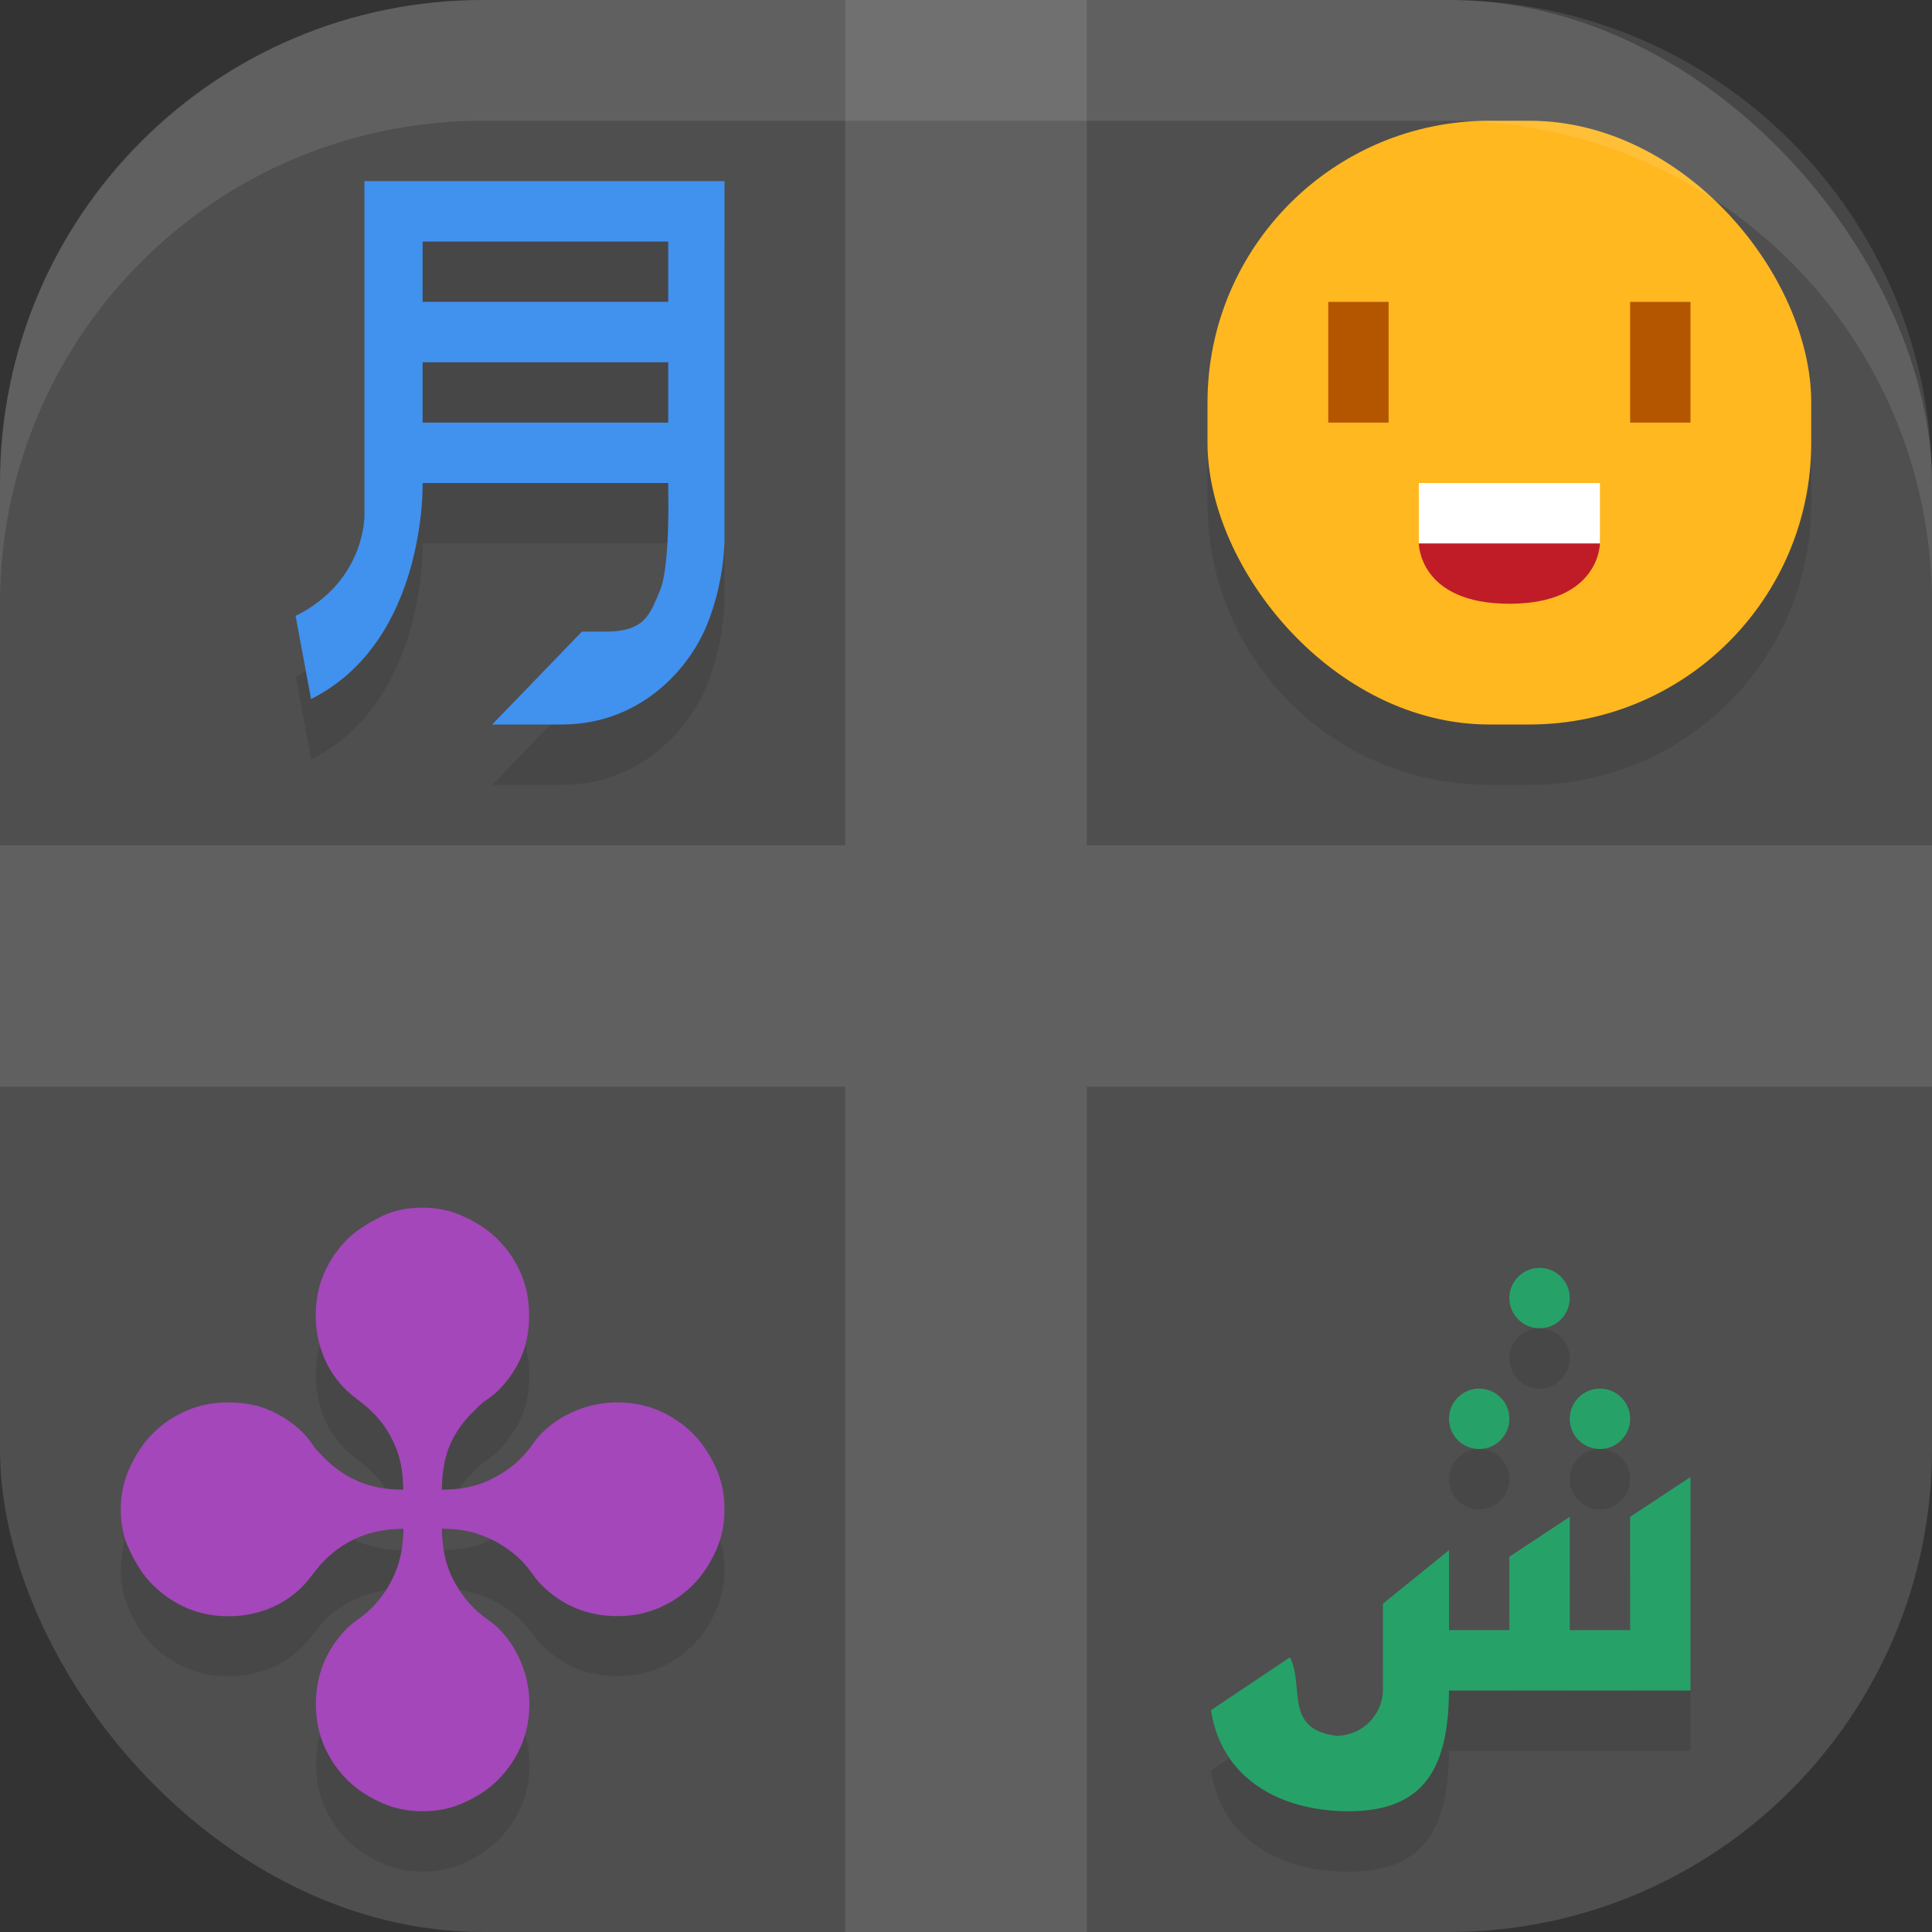 <?xml version="1.0" encoding="UTF-8" standalone="no"?>
<!-- Created with Inkscape (http://www.inkscape.org/) -->

<svg
   width="16"
   height="16"
   viewBox="0 0 16 16"
   version="1.1"
   id="svg5"
   inkscape:version="1.4 (e7c3feb100, 2024-10-09)"
   sodipodi:docname="gnome-characters.svg"
   xmlns:inkscape="http://www.inkscape.org/namespaces/inkscape"
   xmlns:sodipodi="http://sodipodi.sourceforge.net/DTD/sodipodi-0.dtd"
   xmlns="http://www.w3.org/2000/svg"
   xmlns:svg="http://www.w3.org/2000/svg">
  <rect x="0" y="0" width="16" height="16" fill="#333333" stroke="none"/>
  <sodipodi:namedview
     id="namedview7"
     pagecolor="#ffffff"
     bordercolor="#000000"
     borderopacity="0.25"
     inkscape:showpageshadow="2"
     inkscape:pageopacity="0.0"
     inkscape:pagecheckerboard="0"
     inkscape:deskcolor="#d1d1d1"
     inkscape:document-units="px"
     showgrid="false"
     inkscape:zoom="49.125"
     inkscape:cx="8"
     inkscape:cy="8"
     inkscape:window-width="1920"
     inkscape:window-height="1011"
     inkscape:window-x="0"
     inkscape:window-y="0"
     inkscape:window-maximized="1"
     inkscape:current-layer="svg5" />
  <defs
     id="defs2" />
  <rect
     style="fill:#4f4f4f;fill-opacity:1;stroke-width:1.143;stroke-linecap:square"
     id="rect396"
     width="16"
     height="16"
     x="0"
     y="0"
     ry="4" />
  <path
     style="opacity:0.1;fill:#ffffff"
     d="M 7,0 V 7 H 0 v 2 h 7 v 7 H 9 V 9 h 7 V 7 H 9 V 0 Z"
     id="path5"
     sodipodi:nodetypes="ccccccccccccc" />
  <path
     d="m 12.334,1.5 c -1.293,0 -2.334,1.041 -2.334,2.334 V 4.166 C 10,5.459 11.041,6.5 12.334,6.5 h 0.332 c 1.293,0 2.334,-1.041 2.334,-2.334 V 3.834 C 15,2.541 13.959,1.5 12.666,1.5 Z M 3.018,2 v 2.77 c 0,0 0.012,0.542 -0.568,0.832 l 0.127,0.688 C 3.534,5.81 3.5,4.5 3.5,4.5 h 2.033 v 0.061 c 0,0 0.017,0.626 -0.068,0.83 -0.085,0.204 -0.126,0.34 -0.453,0.34 H 4.819 L 4.076,6.5 H 4.461 4.654 C 5.289,6.5 5.695,6.058 5.85,5.686 6.005,5.313 6,4.961 6,4.961 V 2 Z M 3.5,2.5 H 5.533 V 3 H 3.5 Z m 0,1 H 5.533 V 4 H 3.5 Z m -0.004,7 c -0.123,0 -0.233,0.023 -0.332,0.07 -0.125,0.06 -0.22,0.126 -0.289,0.195 -0.082,0.082 -0.146,0.174 -0.191,0.279 -0.045,0.105 -0.068,0.221 -0.068,0.346 0,0.121 0.021,0.234 0.064,0.342 0.043,0.108 0.109,0.203 0.195,0.285 0.022,0.022 0.058,0.051 0.109,0.09 0.034,0.026 0.066,0.054 0.096,0.084 0.077,0.073 0.14,0.164 0.188,0.271 0.047,0.105 0.07,0.231 0.07,0.375 -0.135,0 -0.256,-0.023 -0.361,-0.066 -0.105,-0.043 -0.201,-0.107 -0.287,-0.193 -0.043,-0.043 -0.069,-0.073 -0.082,-0.09 -0.039,-0.056 -0.07,-0.094 -0.092,-0.115 -0.082,-0.082 -0.174,-0.146 -0.277,-0.191 -0.101,-0.045 -0.216,-0.068 -0.348,-0.068 -0.125,0 -0.24,0.023 -0.346,0.068 -0.105,0.045 -0.2,0.11 -0.281,0.191 -0.077,0.077 -0.142,0.173 -0.193,0.289 -0.047,0.103 -0.07,0.217 -0.07,0.34 0,0.123 0.023,0.233 0.07,0.332 0.058,0.125 0.122,0.222 0.193,0.291 0.082,0.082 0.176,0.144 0.281,0.189 0.105,0.045 0.221,0.068 0.346,0.068 0.12,0 0.234,-0.021 0.342,-0.064 0.108,-0.043 0.201,-0.107 0.283,-0.193 0.022,-0.022 0.053,-0.058 0.092,-0.109 0.026,-0.034 0.052,-0.068 0.082,-0.098 0.084,-0.084 0.18,-0.146 0.285,-0.189 0.108,-0.045 0.228,-0.068 0.363,-0.068 0,0.138 -0.021,0.26 -0.066,0.365 -0.043,0.103 -0.108,0.199 -0.191,0.287 -0.028,0.028 -0.059,0.054 -0.094,0.08 -0.054,0.039 -0.09,0.068 -0.111,0.09 -0.084,0.084 -0.15,0.18 -0.195,0.287 -0.043,0.108 -0.064,0.223 -0.064,0.344 0,0.125 0.023,0.238 0.068,0.344 0.045,0.105 0.11,0.199 0.191,0.281 0.077,0.077 0.173,0.142 0.289,0.193 0.101,0.045 0.213,0.068 0.336,0.068 0.123,0 0.235,-0.023 0.336,-0.068 0.116,-0.052 0.212,-0.116 0.289,-0.193 0.082,-0.082 0.146,-0.176 0.191,-0.281 0.045,-0.105 0.068,-0.219 0.068,-0.344 0,-0.121 -0.023,-0.236 -0.068,-0.344 -0.043,-0.108 -0.108,-0.203 -0.191,-0.287 -0.022,-0.022 -0.058,-0.051 -0.111,-0.09 -0.034,-0.026 -0.066,-0.052 -0.094,-0.08 -0.071,-0.071 -0.132,-0.162 -0.184,-0.27 -0.049,-0.11 -0.074,-0.236 -0.074,-0.383 0.138,0 0.258,0.023 0.361,0.068 0.105,0.043 0.201,0.106 0.289,0.189 0.028,0.028 0.054,0.059 0.08,0.094 0.039,0.054 0.07,0.092 0.092,0.113 0.084,0.084 0.18,0.148 0.287,0.193 0.108,0.043 0.221,0.064 0.342,0.064 0.125,1e-6 0.24,-0.023 0.346,-0.068 0.105,-0.045 0.198,-0.108 0.279,-0.189 0.077,-0.077 0.142,-0.175 0.193,-0.291 0.045,-0.101 0.068,-0.213 0.068,-0.336 0,-0.123 -0.023,-0.235 -0.068,-0.336 C 5.88,12.546 5.816,12.451 5.738,12.373 5.657,12.291 5.565,12.227 5.459,12.182 5.354,12.136 5.238,12.113 5.113,12.113 c -0.12,0 -0.234,0.023 -0.342,0.068 -0.108,0.043 -0.203,0.107 -0.287,0.191 -0.022,0.022 -0.053,0.058 -0.092,0.111 -0.026,0.034 -0.052,0.066 -0.08,0.094 -0.071,0.071 -0.162,0.134 -0.271,0.186 -0.108,0.05 -0.233,0.074 -0.379,0.074 0,-0.136 0.02,-0.256 0.061,-0.359 0.043,-0.105 0.109,-0.201 0.197,-0.287 0.043,-0.043 0.073,-0.071 0.09,-0.084 0.056,-0.039 0.094,-0.068 0.115,-0.09 0.082,-0.082 0.146,-0.174 0.191,-0.275 0.045,-0.103 0.068,-0.22 0.068,-0.352 0,-0.125 -0.023,-0.24 -0.068,-0.346 C 4.271,10.939 4.207,10.847 4.125,10.766 4.048,10.688 3.952,10.622 3.836,10.57 3.733,10.523 3.619,10.5 3.496,10.5 Z M 12.75,11 c -0.138,0 -0.25,0.112 -0.25,0.25 0,0.138 0.112,0.25 0.25,0.25 0.138,0 0.25,-0.112 0.25,-0.25 0,-0.138 -0.112,-0.25 -0.25,-0.25 z m -0.5,1 c -0.138,0 -0.25,0.112 -0.25,0.25 0,0.138 0.112,0.25 0.25,0.25 0.138,0 0.25,-0.112 0.25,-0.25 0,-0.138 -0.112,-0.25 -0.25,-0.25 z m 1,0 c -0.138,0 -0.25,0.112 -0.25,0.25 0,0.138 0.112,0.25 0.25,0.25 0.138,0 0.25,-0.112 0.25,-0.25 0,-0.138 -0.112,-0.25 -0.25,-0.25 z m 0.75,0.732 -0.5,0.33 V 14 h -0.5 V 13.393 13.062 l -0.5,0.33 V 14 h -0.5 V 13.338 L 11.453,13.781 v 0.709 c 0,0.212 -0.172,0.385 -0.385,0.385 -0.439,-0.052 -0.264,-0.412 -0.385,-0.65 l -0.654,0.438 c 0.084,0.565 0.568,0.837 1.139,0.838 0.634,-3.85e-4 0.827,-0.366 0.832,-1 h 2 z"
     style="opacity:0.1;fill:#000000"
     id="path1-1" />
  <path
     style="fill:#4191ef"
     d="m 3.018,1.5 v 2.769 c 0,0 0.011,0.542 -0.57,0.832 L 2.576,5.789 C 3.534,5.31 3.5,4 3.5,4 h 2.034 v 0.061 c 0,0 0.017,0.625 -0.068,0.829 C 5.38,5.095 5.338,5.231 5.011,5.231 H 4.819 L 4.076,6 H 4.461 4.653 C 5.288,6 5.694,5.559 5.85,5.186 6.005,4.814 6,4.462 6,4.462 V 1.5 Z M 3.5,2 H 5.534 V 2.5 H 3.5 Z m 0,1 H 5.534 V 3.5 H 3.5 Z"
     id="path1" />
  <path
     style="fill:#26a269"
     d="m 12.75,10.5 c -0.138,0 -0.25,0.112 -0.25,0.25 0,0.138 0.112,0.25 0.25,0.25 C 12.888,11 13,10.888 13,10.75 13,10.612 12.888,10.5 12.75,10.5 Z m -0.5,1 c -0.138,0 -0.25,0.112 -0.25,0.25 0,0.138 0.112,0.25 0.25,0.25 0.138,0 0.25,-0.112 0.25,-0.25 0,-0.138 -0.112,-0.25 -0.25,-0.25 z m 1,0 c -0.138,0 -0.25,0.112 -0.25,0.25 0,0.138 0.112,0.25 0.25,0.25 0.138,0 0.25,-0.112 0.25,-0.25 0,-0.138 -0.112,-0.25 -0.25,-0.25 z M 14,12.232 13.5,12.562 V 13.5 H 13 V 12.893 12.562 l -0.5,0.33 V 13.5 H 12 v -0.662 l -0.547,0.443 v 0.709 c 0,0.212 -0.172,0.385 -0.385,0.385 -0.439,-0.052 -0.264,-0.412 -0.385,-0.65 l -0.654,0.438 C 10.114,14.727 10.597,14.999 11.168,15 11.802,15 11.995,14.634 12,14 h 2 z"
     id="path2" />
  <path
     style="fill:#a347ba"
     d="m 3.339,12.337 q 0,-0.216 -0.071,-0.374 -0.071,-0.161 -0.187,-0.271 -0.045,-0.045 -0.097,-0.084 -0.077,-0.058 -0.11,-0.09 -0.129,-0.123 -0.194,-0.284 -0.065,-0.161 -0.065,-0.342 0,-0.187 0.068,-0.345 0.068,-0.158 0.19,-0.281 0.103,-0.103 0.29,-0.194 0.148,-0.071 0.332,-0.071 0.184,0 0.339,0.071 0.174,0.077 0.29,0.194 0.123,0.123 0.19,0.281 0.068,0.158 0.068,0.345 0,0.197 -0.068,0.352 -0.068,0.152 -0.19,0.274 -0.032,0.032 -0.116,0.09 -0.026,0.019 -0.09,0.084 -0.132,0.129 -0.197,0.287 -0.061,0.155 -0.061,0.358 0.219,0 0.381,-0.074 0.165,-0.077 0.271,-0.184 0.042,-0.042 0.081,-0.094 0.058,-0.081 0.09,-0.113 0.126,-0.126 0.287,-0.19 0.161,-0.068 0.342,-0.068 0.187,0 0.345,0.068 0.158,0.068 0.281,0.19 0.116,0.116 0.194,0.291 0.068,0.152 0.068,0.336 0,0.184 -0.068,0.336 -0.077,0.174 -0.194,0.291 -0.123,0.123 -0.281,0.19 -0.158,0.068 -0.345,0.068 -0.181,0 -0.342,-0.065 -0.161,-0.068 -0.287,-0.194 -0.032,-0.032 -0.09,-0.113 -0.039,-0.052 -0.081,-0.094 -0.132,-0.126 -0.29,-0.19 -0.155,-0.068 -0.361,-0.068 0,0.219 0.074,0.384 0.077,0.161 0.184,0.268 0.042,0.042 0.094,0.081 0.081,0.058 0.113,0.09 0.126,0.126 0.19,0.287 0.068,0.161 0.068,0.342 0,0.187 -0.068,0.345 -0.068,0.158 -0.19,0.281 Q 4.01,14.855 3.835,14.932 3.684,15 3.5,15 3.316,15 3.165,14.932 2.99,14.855 2.874,14.739 2.752,14.616 2.684,14.458 q -0.068,-0.158 -0.068,-0.345 0,-0.181 0.065,-0.342 0.068,-0.161 0.194,-0.287 0.032,-0.032 0.113,-0.09 0.052,-0.039 0.094,-0.081 0.126,-0.132 0.19,-0.287 0.068,-0.158 0.068,-0.365 -0.203,0 -0.365,0.068 -0.158,0.065 -0.284,0.19 -0.045,0.045 -0.084,0.097 -0.058,0.077 -0.09,0.11 -0.123,0.129 -0.284,0.194 -0.161,0.065 -0.342,0.065 -0.187,0 -0.345,-0.068 Q 1.387,13.247 1.265,13.125 1.158,13.021 1.071,12.834 1,12.686 1,12.502 q 0,-0.184 0.071,-0.339 0.077,-0.174 0.194,-0.291 0.123,-0.123 0.281,-0.19 0.158,-0.068 0.345,-0.068 0.197,0 0.348,0.068 0.155,0.068 0.277,0.19 0.032,0.032 0.09,0.116 0.019,0.026 0.084,0.09 0.129,0.129 0.287,0.194 0.158,0.065 0.361,0.065 z"
     id="path3" />
  <rect
     style="fill:#ffb820"
     width="5"
     height="5"
     x="10"
     y="1"
     rx="2.334"
     ry="2.334"
     id="rect3" />
  <path
     style="fill:#c01c27"
     d="m 11.75,4.5 h 1.5 c 0,0 0,0.5 -0.75,0.5 -0.75,0 -0.75,-0.5 -0.75,-0.5 z"
     id="path4" />
  <rect
     style="fill:#ffffff"
     width="1.5"
     height="0.5"
     x="11.75"
     y="4"
     id="rect4" />
  <rect
     style="fill:#b45600"
     width="0.5"
     height="1"
     x="11"
     y="2.5"
     id="rect5" />
  <rect
     style="fill:#b45600"
     width="0.5"
     height="1"
     x="13.5"
     y="2.5"
     id="rect6" />
  <path
     id="rect639"
     style="fill:#ffffff;stroke-linecap:square;opacity:0.1"
     d="M 4 0 C 1.784 0 0 1.784 0 4 L 0 5 C 0 2.784 1.784 1 4 1 L 12 1 C 14.216 1 16 2.784 16 5 L 16 4 C 16 1.784 14.216 0 12 0 L 4 0 z " />
</svg>
